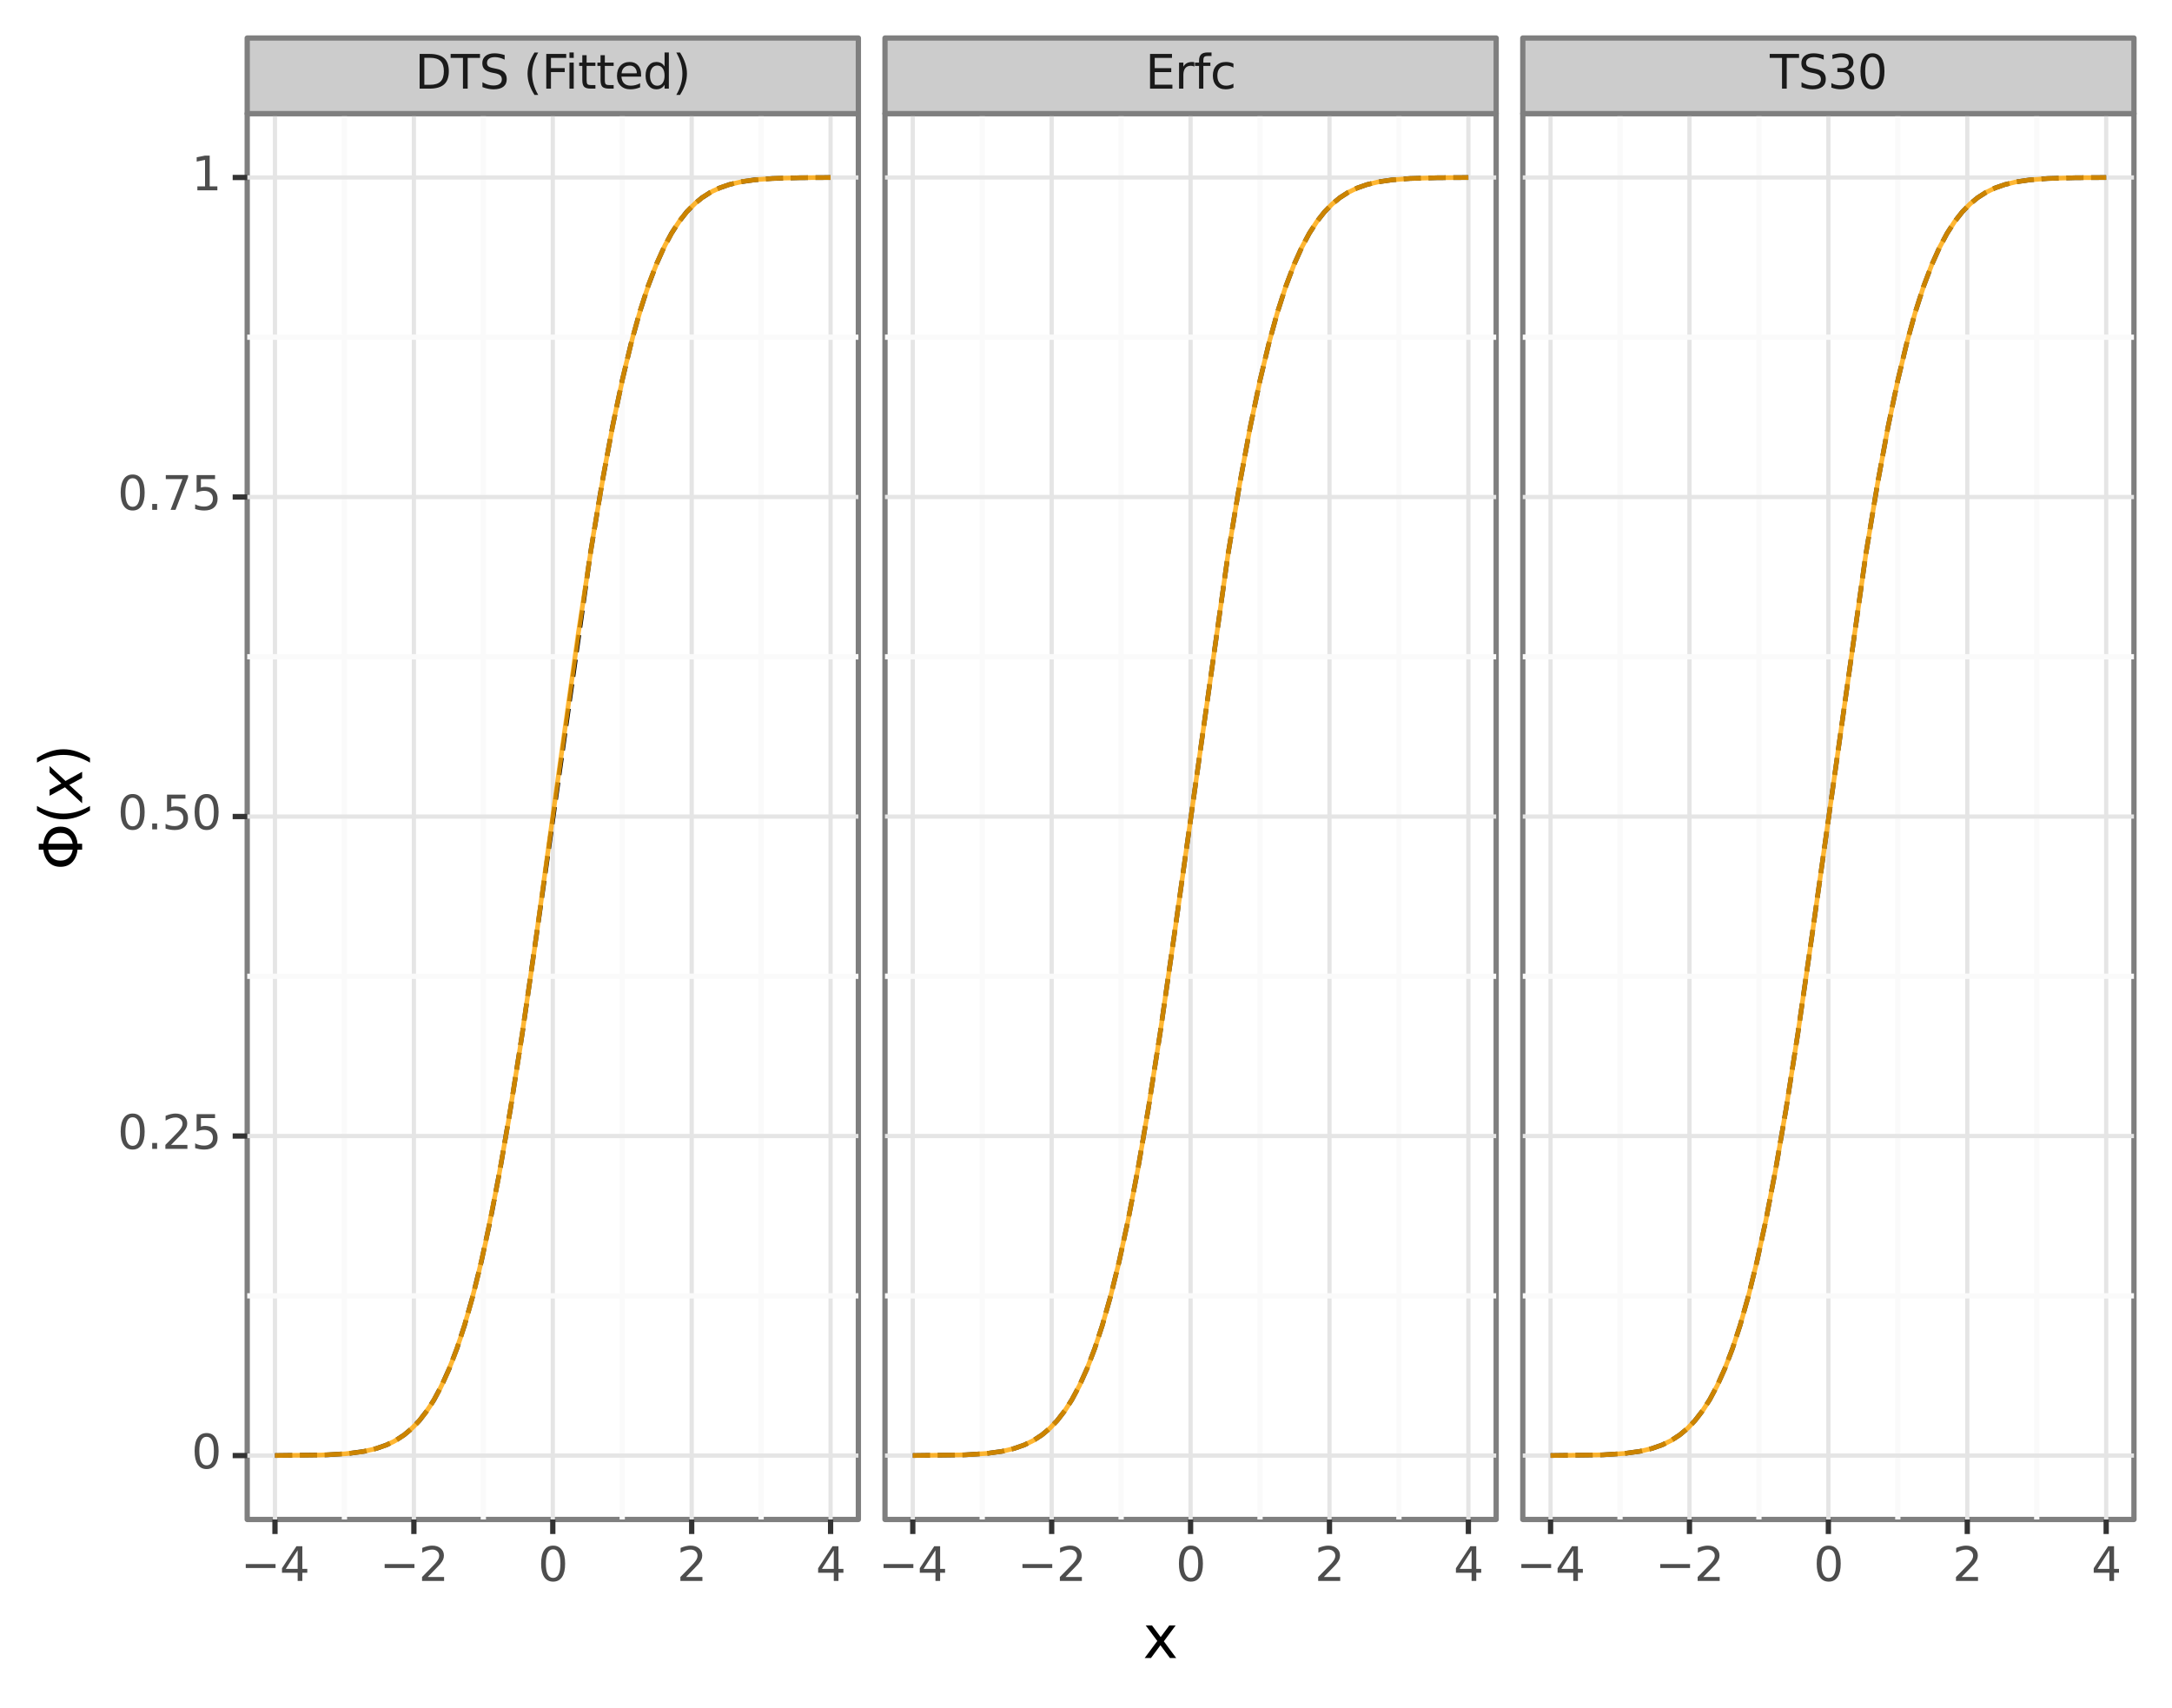 <?xml version="1.0" encoding="utf-8" standalone="no"?>
<!DOCTYPE svg PUBLIC "-//W3C//DTD SVG 1.1//EN"
  "http://www.w3.org/Graphics/SVG/1.1/DTD/svg11.dtd">
<svg xmlns:xlink="http://www.w3.org/1999/xlink" width="411.11pt" height="323.325pt" viewBox="0 0 411.11 323.325" xmlns="http://www.w3.org/2000/svg" version="1.1">
 <rect x="0" y="0" width="411.11" height="323.325" fill="#808080" stroke="none"/>
 <defs>
  <style type="text/css">*{stroke-linejoin: round; stroke-linecap: butt}</style>
 </defs>
 <g id="figure_1">
  <g id="patch_1">
   <path d="M 0 323.325 
L 411.11 323.325 
L 411.11 0 
L 0 0 
z
" style="fill: #ffffff; stroke: #ffffff; stroke-linejoin: miter"/>
  </g>
  <g id="axes_1">
   <g id="patch_2">
    <path d="M 46.79 287.612 
L 162.47 287.612 
L 162.47 21.5 
L 46.79 21.5 
z
" style="fill: #ffffff; stroke: #7f7f7f; stroke-linejoin: miter"/>
   </g>
   <g id="matplotlib.axis_1">
    <g id="xtick_1">
     <g id="line2d_1">
      <path d="M 52.048 287.612 
L 52.048 21.5 
" clip-path="url(#p0b47123393)" style="fill: none; stroke: #e5e5e5; stroke-width: 0.8"/>
     </g>
     <g id="line2d_2">
      <path d="M 52.048 287.612 
" style="fill: none; stroke: #000000; stroke-width: 1.5"/>
      <defs>
       <path id="m56a01b4de3" d="M 0 0 
L 0 2.75 
" style="stroke: #333333"/>
      </defs>
      <g>
       <use xlink:href="#m56a01b4de3" x="52.048" y="287.612" style="stroke: #333333"/>
      </g>
     </g>
     <g id="text_1">
      <!-- −4 -->
      <g style="fill: #4d4d4d" transform="translate(45.561 299.249) scale(0.088 -0.088)">
       <defs>
        <path id="DejaVuSans-2212" d="M 678 2272 
L 4684 2272 
L 4684 1741 
L 678 1741 
L 678 2272 
z
" transform="scale(0.016)"/>
        <path id="DejaVuSans-34" d="M 2419 4116 
L 825 1625 
L 2419 1625 
L 2419 4116 
z
M 2253 4666 
L 3047 4666 
L 3047 1625 
L 3713 1625 
L 3713 1100 
L 3047 1100 
L 3047 0 
L 2419 0 
L 2419 1100 
L 313 1100 
L 313 1709 
L 2253 4666 
z
" transform="scale(0.016)"/>
       </defs>
       <use xlink:href="#DejaVuSans-2212"/>
       <use xlink:href="#DejaVuSans-34" x="83.789"/>
      </g>
     </g>
    </g>
    <g id="xtick_2">
     <g id="line2d_3">
      <path d="M 78.339 287.612 
L 78.339 21.5 
" clip-path="url(#p0b47123393)" style="fill: none; stroke: #e5e5e5; stroke-width: 0.8"/>
     </g>
     <g id="line2d_4">
      <path d="M 78.339 287.612 
" style="fill: none; stroke: #000000; stroke-width: 1.5"/>
      <g>
       <use xlink:href="#m56a01b4de3" x="78.339" y="287.612" style="stroke: #333333"/>
      </g>
     </g>
     <g id="text_2">
      <!-- −2 -->
      <g style="fill: #4d4d4d" transform="translate(71.852 299.249) scale(0.088 -0.088)">
       <defs>
        <path id="DejaVuSans-32" d="M 1228 531 
L 3431 531 
L 3431 0 
L 469 0 
L 469 531 
Q 828 903 1448 1529 
Q 2069 2156 2228 2338 
Q 2531 2678 2651 2914 
Q 2772 3150 2772 3378 
Q 2772 3750 2511 3984 
Q 2250 4219 1831 4219 
Q 1534 4219 1204 4116 
Q 875 4013 500 3803 
L 500 4441 
Q 881 4594 1212 4672 
Q 1544 4750 1819 4750 
Q 2544 4750 2975 4387 
Q 3406 4025 3406 3419 
Q 3406 3131 3298 2873 
Q 3191 2616 2906 2266 
Q 2828 2175 2409 1742 
Q 1991 1309 1228 531 
z
" transform="scale(0.016)"/>
       </defs>
       <use xlink:href="#DejaVuSans-2212"/>
       <use xlink:href="#DejaVuSans-32" x="83.789"/>
      </g>
     </g>
    </g>
    <g id="xtick_3">
     <g id="line2d_5">
      <path d="M 104.63 287.612 
L 104.63 21.5 
" clip-path="url(#p0b47123393)" style="fill: none; stroke: #e5e5e5; stroke-width: 0.8"/>
     </g>
     <g id="line2d_6">
      <path d="M 104.63 287.612 
" style="fill: none; stroke: #000000; stroke-width: 1.5"/>
      <g>
       <use xlink:href="#m56a01b4de3" x="104.63" y="287.612" style="stroke: #333333"/>
      </g>
     </g>
     <g id="text_3">
      <!-- 0 -->
      <g style="fill: #4d4d4d" transform="translate(101.83 299.249) scale(0.088 -0.088)">
       <defs>
        <path id="DejaVuSans-30" d="M 2034 4250 
Q 1547 4250 1301 3770 
Q 1056 3291 1056 2328 
Q 1056 1369 1301 889 
Q 1547 409 2034 409 
Q 2525 409 2770 889 
Q 3016 1369 3016 2328 
Q 3016 3291 2770 3770 
Q 2525 4250 2034 4250 
z
M 2034 4750 
Q 2819 4750 3233 4129 
Q 3647 3509 3647 2328 
Q 3647 1150 3233 529 
Q 2819 -91 2034 -91 
Q 1250 -91 836 529 
Q 422 1150 422 2328 
Q 422 3509 836 4129 
Q 1250 4750 2034 4750 
z
" transform="scale(0.016)"/>
       </defs>
       <use xlink:href="#DejaVuSans-30"/>
      </g>
     </g>
    </g>
    <g id="xtick_4">
     <g id="line2d_7">
      <path d="M 130.921 287.612 
L 130.921 21.5 
" clip-path="url(#p0b47123393)" style="fill: none; stroke: #e5e5e5; stroke-width: 0.8"/>
     </g>
     <g id="line2d_8">
      <path d="M 130.921 287.612 
" style="fill: none; stroke: #000000; stroke-width: 1.5"/>
      <g>
       <use xlink:href="#m56a01b4de3" x="130.921" y="287.612" style="stroke: #333333"/>
      </g>
     </g>
     <g id="text_4">
      <!-- 2 -->
      <g style="fill: #4d4d4d" transform="translate(128.121 299.249) scale(0.088 -0.088)">
       <use xlink:href="#DejaVuSans-32"/>
      </g>
     </g>
    </g>
    <g id="xtick_5">
     <g id="line2d_9">
      <path d="M 157.212 287.612 
L 157.212 21.5 
" clip-path="url(#p0b47123393)" style="fill: none; stroke: #e5e5e5; stroke-width: 0.8"/>
     </g>
     <g id="line2d_10">
      <path d="M 157.212 287.612 
" style="fill: none; stroke: #000000; stroke-width: 1.5"/>
      <g>
       <use xlink:href="#m56a01b4de3" x="157.212" y="287.612" style="stroke: #333333"/>
      </g>
     </g>
     <g id="text_5">
      <!-- 4 -->
      <g style="fill: #4d4d4d" transform="translate(154.412 299.249) scale(0.088 -0.088)">
       <use xlink:href="#DejaVuSans-34"/>
      </g>
     </g>
    </g>
    <g id="xtick_6">
     <g id="line2d_11">
      <path d="M 65.193 287.612 
L 65.193 21.5 
" clip-path="url(#p0b47123393)" style="fill: none; stroke: #fafafa"/>
     </g>
    </g>
    <g id="xtick_7">
     <g id="line2d_12">
      <path d="M 91.484 287.612 
L 91.484 21.5 
" clip-path="url(#p0b47123393)" style="fill: none; stroke: #fafafa"/>
     </g>
    </g>
    <g id="xtick_8">
     <g id="line2d_13">
      <path d="M 117.775 287.612 
L 117.775 21.5 
" clip-path="url(#p0b47123393)" style="fill: none; stroke: #fafafa"/>
     </g>
    </g>
    <g id="xtick_9">
     <g id="line2d_14">
      <path d="M 144.066 287.612 
L 144.066 21.5 
" clip-path="url(#p0b47123393)" style="fill: none; stroke: #fafafa"/>
     </g>
    </g>
   </g>
   <g id="matplotlib.axis_2">
    <g id="ytick_1">
     <g id="line2d_15">
      <path d="M 46.79 275.516 
L 162.47 275.516 
" clip-path="url(#p0b47123393)" style="fill: none; stroke: #e5e5e5; stroke-width: 0.8"/>
     </g>
     <g id="line2d_16">
      <path d="M 46.79 275.516 
" style="fill: none; stroke: #000000; stroke-width: 1.5"/>
      <defs>
       <path id="mb26bd75274" d="M 0 0 
L -2.75 0 
" style="stroke: #333333"/>
      </defs>
      <g>
       <use xlink:href="#mb26bd75274" x="46.79" y="275.516" style="stroke: #333333"/>
      </g>
     </g>
     <g id="text_6">
      <!-- 0 -->
      <g style="fill: #4d4d4d" transform="translate(36.241 277.944) scale(0.088 -0.088)">
       <use xlink:href="#DejaVuSans-30"/>
      </g>
     </g>
    </g>
    <g id="ytick_2">
     <g id="line2d_17">
      <path d="M 46.79 215.036 
L 162.47 215.036 
" clip-path="url(#p0b47123393)" style="fill: none; stroke: #e5e5e5; stroke-width: 0.8"/>
     </g>
     <g id="line2d_18">
      <path d="M 46.79 215.036 
" style="fill: none; stroke: #000000; stroke-width: 1.5"/>
      <g>
       <use xlink:href="#mb26bd75274" x="46.79" y="215.036" style="stroke: #333333"/>
      </g>
     </g>
     <g id="text_7">
      <!-- 0.25 -->
      <g style="fill: #4d4d4d" transform="translate(22.246 217.464) scale(0.088 -0.088)">
       <defs>
        <path id="DejaVuSans-2e" d="M 684 794 
L 1344 794 
L 1344 0 
L 684 0 
L 684 794 
z
" transform="scale(0.016)"/>
        <path id="DejaVuSans-35" d="M 691 4666 
L 3169 4666 
L 3169 4134 
L 1269 4134 
L 1269 2991 
Q 1406 3038 1543 3061 
Q 1681 3084 1819 3084 
Q 2600 3084 3056 2656 
Q 3513 2228 3513 1497 
Q 3513 744 3044 326 
Q 2575 -91 1722 -91 
Q 1428 -91 1123 -41 
Q 819 9 494 109 
L 494 744 
Q 775 591 1075 516 
Q 1375 441 1709 441 
Q 2250 441 2565 725 
Q 2881 1009 2881 1497 
Q 2881 1984 2565 2268 
Q 2250 2553 1709 2553 
Q 1456 2553 1204 2497 
Q 953 2441 691 2322 
L 691 4666 
z
" transform="scale(0.016)"/>
       </defs>
       <use xlink:href="#DejaVuSans-30"/>
       <use xlink:href="#DejaVuSans-2e" x="63.623"/>
       <use xlink:href="#DejaVuSans-32" x="95.41"/>
       <use xlink:href="#DejaVuSans-35" x="159.033"/>
      </g>
     </g>
    </g>
    <g id="ytick_3">
     <g id="line2d_19">
      <path d="M 46.79 154.556 
L 162.47 154.556 
" clip-path="url(#p0b47123393)" style="fill: none; stroke: #e5e5e5; stroke-width: 0.8"/>
     </g>
     <g id="line2d_20">
      <path d="M 46.79 154.556 
" style="fill: none; stroke: #000000; stroke-width: 1.5"/>
      <g>
       <use xlink:href="#mb26bd75274" x="46.79" y="154.556" style="stroke: #333333"/>
      </g>
     </g>
     <g id="text_8">
      <!-- 0.50 -->
      <g style="fill: #4d4d4d" transform="translate(22.246 156.984) scale(0.088 -0.088)">
       <use xlink:href="#DejaVuSans-30"/>
       <use xlink:href="#DejaVuSans-2e" x="63.623"/>
       <use xlink:href="#DejaVuSans-35" x="95.41"/>
       <use xlink:href="#DejaVuSans-30" x="159.033"/>
      </g>
     </g>
    </g>
    <g id="ytick_4">
     <g id="line2d_21">
      <path d="M 46.79 94.076 
L 162.47 94.076 
" clip-path="url(#p0b47123393)" style="fill: none; stroke: #e5e5e5; stroke-width: 0.8"/>
     </g>
     <g id="line2d_22">
      <path d="M 46.79 94.076 
" style="fill: none; stroke: #000000; stroke-width: 1.5"/>
      <g>
       <use xlink:href="#mb26bd75274" x="46.79" y="94.076" style="stroke: #333333"/>
      </g>
     </g>
     <g id="text_9">
      <!-- 0.75 -->
      <g style="fill: #4d4d4d" transform="translate(22.246 96.504) scale(0.088 -0.088)">
       <defs>
        <path id="DejaVuSans-37" d="M 525 4666 
L 3525 4666 
L 3525 4397 
L 1831 0 
L 1172 0 
L 2766 4134 
L 525 4134 
L 525 4666 
z
" transform="scale(0.016)"/>
       </defs>
       <use xlink:href="#DejaVuSans-30"/>
       <use xlink:href="#DejaVuSans-2e" x="63.623"/>
       <use xlink:href="#DejaVuSans-37" x="95.41"/>
       <use xlink:href="#DejaVuSans-35" x="159.033"/>
      </g>
     </g>
    </g>
    <g id="ytick_5">
     <g id="line2d_23">
      <path d="M 46.79 33.596 
L 162.47 33.596 
" clip-path="url(#p0b47123393)" style="fill: none; stroke: #e5e5e5; stroke-width: 0.8"/>
     </g>
     <g id="line2d_24">
      <path d="M 46.79 33.596 
" style="fill: none; stroke: #000000; stroke-width: 1.5"/>
      <g>
       <use xlink:href="#mb26bd75274" x="46.79" y="33.596" style="stroke: #333333"/>
      </g>
     </g>
     <g id="text_10">
      <!-- 1 -->
      <g style="fill: #4d4d4d" transform="translate(36.241 36.024) scale(0.088 -0.088)">
       <defs>
        <path id="DejaVuSans-31" d="M 794 531 
L 1825 531 
L 1825 4091 
L 703 3866 
L 703 4441 
L 1819 4666 
L 2450 4666 
L 2450 531 
L 3481 531 
L 3481 0 
L 794 0 
L 794 531 
z
" transform="scale(0.016)"/>
       </defs>
       <use xlink:href="#DejaVuSans-31"/>
      </g>
     </g>
    </g>
    <g id="ytick_6">
     <g id="line2d_25">
      <path d="M 46.79 245.276 
L 162.47 245.276 
" clip-path="url(#p0b47123393)" style="fill: none; stroke: #fafafa"/>
     </g>
    </g>
    <g id="ytick_7">
     <g id="line2d_26">
      <path d="M 46.79 184.796 
L 162.47 184.796 
" clip-path="url(#p0b47123393)" style="fill: none; stroke: #fafafa"/>
     </g>
    </g>
    <g id="ytick_8">
     <g id="line2d_27">
      <path d="M 46.79 124.316 
L 162.47 124.316 
" clip-path="url(#p0b47123393)" style="fill: none; stroke: #fafafa"/>
     </g>
    </g>
    <g id="ytick_9">
     <g id="line2d_28">
      <path d="M 46.79 63.836 
L 162.47 63.836 
" clip-path="url(#p0b47123393)" style="fill: none; stroke: #fafafa"/>
     </g>
    </g>
    <g id="text_11">
     <!-- $\Phi(x)$ -->
     <g transform="translate(15.558 164.708) rotate(-90) scale(0.11 -0.11)">
      <defs>
       <path id="DejaVuSans-3a6" d="M 2206 3644 
Q 1738 3578 1431 3306 
Q 1025 2947 1025 2328 
Q 1025 1713 1431 1353 
Q 1738 1081 2206 1016 
L 2206 3644 
z
M 2838 1016 
Q 3306 1081 3613 1353 
Q 4013 1713 4013 2328 
Q 4013 2947 3613 3306 
Q 3306 3578 2838 3644 
L 2838 1016 
z
M 2206 494 
Q 1444 563 950 981 
Q 359 1481 359 2328 
Q 359 3175 950 3678 
Q 1441 4100 2206 4169 
L 2206 4666 
L 2838 4666 
L 2838 4169 
Q 3600 4097 4091 3678 
Q 4678 3175 4678 2328 
Q 4678 1484 4091 981 
Q 3600 563 2838 491 
L 2838 0 
L 2206 0 
L 2206 494 
z
" transform="scale(0.016)"/>
       <path id="DejaVuSans-28" d="M 1984 4856 
Q 1566 4138 1362 3434 
Q 1159 2731 1159 2009 
Q 1159 1288 1364 580 
Q 1569 -128 1984 -844 
L 1484 -844 
Q 1016 -109 783 600 
Q 550 1309 550 2009 
Q 550 2706 781 3412 
Q 1013 4119 1484 4856 
L 1984 4856 
z
" transform="scale(0.016)"/>
       <path id="DejaVuSans-Oblique-78" d="M 3841 3500 
L 2234 1784 
L 3219 0 
L 2559 0 
L 1819 1388 
L 531 0 
L -166 0 
L 1556 1844 
L 641 3500 
L 1300 3500 
L 1972 2234 
L 3144 3500 
L 3841 3500 
z
" transform="scale(0.016)"/>
       <path id="DejaVuSans-29" d="M 513 4856 
L 1013 4856 
Q 1481 4119 1714 3412 
Q 1947 2706 1947 2009 
Q 1947 1309 1714 600 
Q 1481 -109 1013 -844 
L 513 -844 
Q 928 -128 1133 580 
Q 1338 1288 1338 2009 
Q 1338 2731 1133 3434 
Q 928 4138 513 4856 
z
" transform="scale(0.016)"/>
      </defs>
      <use xlink:href="#DejaVuSans-3a6" transform="translate(0 0.125)"/>
      <use xlink:href="#DejaVuSans-28" transform="translate(78.711 0.125)"/>
      <use xlink:href="#DejaVuSans-Oblique-78" transform="translate(117.725 0.125)"/>
      <use xlink:href="#DejaVuSans-29" transform="translate(176.904 0.125)"/>
     </g>
    </g>
   </g>
   <g id="line2d_29">
    <path d="M 52.048 275.508 
L 61.907 275.376 
L 66.114 275.106 
L 69.006 274.702 
L 71.24 274.175 
L 73.212 273.478 
L 74.921 272.635 
L 76.498 271.602 
L 77.944 270.393 
L 79.39 268.88 
L 80.836 267.013 
L 82.151 264.96 
L 83.597 262.259 
L 85.043 259.038 
L 86.489 255.245 
L 87.935 250.83 
L 89.512 245.259 
L 91.09 238.864 
L 92.799 230.988 
L 94.639 221.416 
L 96.611 209.972 
L 98.846 195.69 
L 101.606 176.56 
L 111.728 104.865 
L 113.963 91.379 
L 115.935 80.745 
L 117.775 71.978 
L 119.484 64.861 
L 121.062 59.155 
L 122.639 54.242 
L 124.216 50.074 
L 125.662 46.853 
L 127.108 44.152 
L 128.554 41.913 
L 130 40.08 
L 131.446 38.598 
L 132.892 37.413 
L 134.47 36.403 
L 136.179 35.579 
L 138.019 34.937 
L 140.122 34.435 
L 142.752 34.047 
L 146.169 33.787 
L 151.296 33.643 
L 157.212 33.604 
L 157.212 33.604 
" clip-path="url(#p0b47123393)" style="fill: none; stroke-dasharray: 3.279,1.418; stroke-dashoffset: 0; stroke: #000000; stroke-width: 0.886"/>
   </g>
   <g id="line2d_30">
    <path d="M 52.048 275.504 
L 60.855 275.409 
L 65.325 275.181 
L 68.48 274.798 
L 70.846 274.284 
L 72.818 273.64 
L 74.527 272.851 
L 76.104 271.889 
L 77.55 270.746 
L 78.996 269.324 
L 80.442 267.563 
L 81.757 265.608 
L 83.071 263.296 
L 84.517 260.278 
L 85.963 256.695 
L 87.409 252.505 
L 88.987 247.204 
L 90.301 242.171 
L 91.879 235.353 
L 94.245 223.557 
L 96.217 212.366 
L 98.451 198.302 
L 101.08 180.298 
L 105.287 149.73 
L 109.494 119.661 
L 112.254 101.559 
L 114.357 89.155 
L 116.329 78.78 
L 118.17 70.245 
L 119.878 63.347 
L 121.456 57.858 
L 123.033 53.131 
L 124.479 49.443 
L 125.925 46.327 
L 127.371 43.717 
L 128.817 41.549 
L 130.263 39.787 
L 131.709 38.366 
L 133.287 37.132 
L 134.864 36.192 
L 136.573 35.421 
L 138.414 34.828 
L 140.78 34.315 
L 143.409 33.979 
L 147.09 33.744 
L 152.348 33.629 
L 157.212 33.608 
L 157.212 33.608 
" clip-path="url(#p0b47123393)" style="fill: none; stroke: #ffa500; stroke-opacity: 0.8; stroke-width: 0.886"/>
   </g>
   <g id="patch_3">
    <path d="M 46.79 21.5 
L 162.47 21.5 
L 162.47 7.2 
L 46.79 7.2 
z
" style="fill: #cccccc; stroke: #7f7f7f; stroke-linejoin: miter"/>
   </g>
   <g id="text_12">
    <!-- DTS (Fitted) -->
    <g style="fill: #1a1a1a" transform="translate(78.545 16.778) scale(0.088 -0.088)">
     <defs>
      <path id="DejaVuSans-44" d="M 1259 4147 
L 1259 519 
L 2022 519 
Q 2988 519 3436 956 
Q 3884 1394 3884 2338 
Q 3884 3275 3436 3711 
Q 2988 4147 2022 4147 
L 1259 4147 
z
M 628 4666 
L 1925 4666 
Q 3281 4666 3915 4102 
Q 4550 3538 4550 2338 
Q 4550 1131 3912 565 
Q 3275 0 1925 0 
L 628 0 
L 628 4666 
z
" transform="scale(0.016)"/>
      <path id="DejaVuSans-54" d="M -19 4666 
L 3928 4666 
L 3928 4134 
L 2272 4134 
L 2272 0 
L 1638 0 
L 1638 4134 
L -19 4134 
L -19 4666 
z
" transform="scale(0.016)"/>
      <path id="DejaVuSans-53" d="M 3425 4513 
L 3425 3897 
Q 3066 4069 2747 4153 
Q 2428 4238 2131 4238 
Q 1616 4238 1336 4038 
Q 1056 3838 1056 3469 
Q 1056 3159 1242 3001 
Q 1428 2844 1947 2747 
L 2328 2669 
Q 3034 2534 3370 2195 
Q 3706 1856 3706 1288 
Q 3706 609 3251 259 
Q 2797 -91 1919 -91 
Q 1588 -91 1214 -16 
Q 841 59 441 206 
L 441 856 
Q 825 641 1194 531 
Q 1563 422 1919 422 
Q 2459 422 2753 634 
Q 3047 847 3047 1241 
Q 3047 1584 2836 1778 
Q 2625 1972 2144 2069 
L 1759 2144 
Q 1053 2284 737 2584 
Q 422 2884 422 3419 
Q 422 4038 858 4394 
Q 1294 4750 2059 4750 
Q 2388 4750 2728 4690 
Q 3069 4631 3425 4513 
z
" transform="scale(0.016)"/>
      <path id="DejaVuSans-20" transform="scale(0.016)"/>
      <path id="DejaVuSans-46" d="M 628 4666 
L 3309 4666 
L 3309 4134 
L 1259 4134 
L 1259 2759 
L 3109 2759 
L 3109 2228 
L 1259 2228 
L 1259 0 
L 628 0 
L 628 4666 
z
" transform="scale(0.016)"/>
      <path id="DejaVuSans-69" d="M 603 3500 
L 1178 3500 
L 1178 0 
L 603 0 
L 603 3500 
z
M 603 4863 
L 1178 4863 
L 1178 4134 
L 603 4134 
L 603 4863 
z
" transform="scale(0.016)"/>
      <path id="DejaVuSans-74" d="M 1172 4494 
L 1172 3500 
L 2356 3500 
L 2356 3053 
L 1172 3053 
L 1172 1153 
Q 1172 725 1289 603 
Q 1406 481 1766 481 
L 2356 481 
L 2356 0 
L 1766 0 
Q 1100 0 847 248 
Q 594 497 594 1153 
L 594 3053 
L 172 3053 
L 172 3500 
L 594 3500 
L 594 4494 
L 1172 4494 
z
" transform="scale(0.016)"/>
      <path id="DejaVuSans-65" d="M 3597 1894 
L 3597 1613 
L 953 1613 
Q 991 1019 1311 708 
Q 1631 397 2203 397 
Q 2534 397 2845 478 
Q 3156 559 3463 722 
L 3463 178 
Q 3153 47 2828 -22 
Q 2503 -91 2169 -91 
Q 1331 -91 842 396 
Q 353 884 353 1716 
Q 353 2575 817 3079 
Q 1281 3584 2069 3584 
Q 2775 3584 3186 3129 
Q 3597 2675 3597 1894 
z
M 3022 2063 
Q 3016 2534 2758 2815 
Q 2500 3097 2075 3097 
Q 1594 3097 1305 2825 
Q 1016 2553 972 2059 
L 3022 2063 
z
" transform="scale(0.016)"/>
      <path id="DejaVuSans-64" d="M 2906 2969 
L 2906 4863 
L 3481 4863 
L 3481 0 
L 2906 0 
L 2906 525 
Q 2725 213 2448 61 
Q 2172 -91 1784 -91 
Q 1150 -91 751 415 
Q 353 922 353 1747 
Q 353 2572 751 3078 
Q 1150 3584 1784 3584 
Q 2172 3584 2448 3432 
Q 2725 3281 2906 2969 
z
M 947 1747 
Q 947 1113 1208 752 
Q 1469 391 1925 391 
Q 2381 391 2643 752 
Q 2906 1113 2906 1747 
Q 2906 2381 2643 2742 
Q 2381 3103 1925 3103 
Q 1469 3103 1208 2742 
Q 947 2381 947 1747 
z
" transform="scale(0.016)"/>
     </defs>
     <use xlink:href="#DejaVuSans-44"/>
     <use xlink:href="#DejaVuSans-54" x="77.002"/>
     <use xlink:href="#DejaVuSans-53" x="138.086"/>
     <use xlink:href="#DejaVuSans-20" x="201.562"/>
     <use xlink:href="#DejaVuSans-28" x="233.35"/>
     <use xlink:href="#DejaVuSans-46" x="272.363"/>
     <use xlink:href="#DejaVuSans-69" x="322.633"/>
     <use xlink:href="#DejaVuSans-74" x="350.416"/>
     <use xlink:href="#DejaVuSans-74" x="389.625"/>
     <use xlink:href="#DejaVuSans-65" x="428.834"/>
     <use xlink:href="#DejaVuSans-64" x="490.357"/>
     <use xlink:href="#DejaVuSans-29" x="553.834"/>
    </g>
   </g>
  </g>
  <g id="axes_2">
   <g id="patch_4">
    <path d="M 167.51 287.612 
L 283.19 287.612 
L 283.19 21.5 
L 167.51 21.5 
z
" style="fill: #ffffff; stroke: #7f7f7f; stroke-linejoin: miter"/>
   </g>
   <g id="matplotlib.axis_3">
    <g id="xtick_10">
     <g id="line2d_31">
      <path d="M 172.768 287.612 
L 172.768 21.5 
" clip-path="url(#p1cc80afb18)" style="fill: none; stroke: #e5e5e5; stroke-width: 0.8; stroke-linecap: square"/>
     </g>
     <g id="line2d_32">
      <path d="M 172.768 287.612 
" style="fill: none; stroke: #000000; stroke-width: 1.5; stroke-linecap: square"/>
      <g>
       <use xlink:href="#m56a01b4de3" x="172.768" y="287.612" style="stroke: #333333"/>
      </g>
     </g>
     <g id="text_13">
      <!-- −4 -->
      <g style="fill: #4d4d4d" transform="translate(166.281 299.249) scale(0.088 -0.088)">
       <use xlink:href="#DejaVuSans-2212"/>
       <use xlink:href="#DejaVuSans-34" x="83.789"/>
      </g>
     </g>
    </g>
    <g id="xtick_11">
     <g id="line2d_33">
      <path d="M 199.059 287.612 
L 199.059 21.5 
" clip-path="url(#p1cc80afb18)" style="fill: none; stroke: #e5e5e5; stroke-width: 0.8; stroke-linecap: square"/>
     </g>
     <g id="line2d_34">
      <path d="M 199.059 287.612 
" style="fill: none; stroke: #000000; stroke-width: 1.5; stroke-linecap: square"/>
      <g>
       <use xlink:href="#m56a01b4de3" x="199.059" y="287.612" style="stroke: #333333"/>
      </g>
     </g>
     <g id="text_14">
      <!-- −2 -->
      <g style="fill: #4d4d4d" transform="translate(192.572 299.249) scale(0.088 -0.088)">
       <use xlink:href="#DejaVuSans-2212"/>
       <use xlink:href="#DejaVuSans-32" x="83.789"/>
      </g>
     </g>
    </g>
    <g id="xtick_12">
     <g id="line2d_35">
      <path d="M 225.35 287.612 
L 225.35 21.5 
" clip-path="url(#p1cc80afb18)" style="fill: none; stroke: #e5e5e5; stroke-width: 0.8; stroke-linecap: square"/>
     </g>
     <g id="line2d_36">
      <path d="M 225.35 287.612 
" style="fill: none; stroke: #000000; stroke-width: 1.5; stroke-linecap: square"/>
      <g>
       <use xlink:href="#m56a01b4de3" x="225.35" y="287.612" style="stroke: #333333"/>
      </g>
     </g>
     <g id="text_15">
      <!-- 0 -->
      <g style="fill: #4d4d4d" transform="translate(222.55 299.249) scale(0.088 -0.088)">
       <use xlink:href="#DejaVuSans-30"/>
      </g>
     </g>
    </g>
    <g id="xtick_13">
     <g id="line2d_37">
      <path d="M 251.641 287.612 
L 251.641 21.5 
" clip-path="url(#p1cc80afb18)" style="fill: none; stroke: #e5e5e5; stroke-width: 0.8; stroke-linecap: square"/>
     </g>
     <g id="line2d_38">
      <path d="M 251.641 287.612 
" style="fill: none; stroke: #000000; stroke-width: 1.5; stroke-linecap: square"/>
      <g>
       <use xlink:href="#m56a01b4de3" x="251.641" y="287.612" style="stroke: #333333"/>
      </g>
     </g>
     <g id="text_16">
      <!-- 2 -->
      <g style="fill: #4d4d4d" transform="translate(248.841 299.249) scale(0.088 -0.088)">
       <use xlink:href="#DejaVuSans-32"/>
      </g>
     </g>
    </g>
    <g id="xtick_14">
     <g id="line2d_39">
      <path d="M 277.932 287.612 
L 277.932 21.5 
" clip-path="url(#p1cc80afb18)" style="fill: none; stroke: #e5e5e5; stroke-width: 0.8; stroke-linecap: square"/>
     </g>
     <g id="line2d_40">
      <path d="M 277.932 287.612 
" style="fill: none; stroke: #000000; stroke-width: 1.5; stroke-linecap: square"/>
      <g>
       <use xlink:href="#m56a01b4de3" x="277.932" y="287.612" style="stroke: #333333"/>
      </g>
     </g>
     <g id="text_17">
      <!-- 4 -->
      <g style="fill: #4d4d4d" transform="translate(275.132 299.249) scale(0.088 -0.088)">
       <use xlink:href="#DejaVuSans-34"/>
      </g>
     </g>
    </g>
    <g id="xtick_15">
     <g id="line2d_41">
      <path d="M 185.913 287.612 
L 185.913 21.5 
" clip-path="url(#p1cc80afb18)" style="fill: none; stroke: #fafafa; stroke-linecap: square"/>
     </g>
    </g>
    <g id="xtick_16">
     <g id="line2d_42">
      <path d="M 212.204 287.612 
L 212.204 21.5 
" clip-path="url(#p1cc80afb18)" style="fill: none; stroke: #fafafa; stroke-linecap: square"/>
     </g>
    </g>
    <g id="xtick_17">
     <g id="line2d_43">
      <path d="M 238.495 287.612 
L 238.495 21.5 
" clip-path="url(#p1cc80afb18)" style="fill: none; stroke: #fafafa; stroke-linecap: square"/>
     </g>
    </g>
    <g id="xtick_18">
     <g id="line2d_44">
      <path d="M 264.786 287.612 
L 264.786 21.5 
" clip-path="url(#p1cc80afb18)" style="fill: none; stroke: #fafafa; stroke-linecap: square"/>
     </g>
    </g>
   </g>
   <g id="matplotlib.axis_4">
    <g id="ytick_10">
     <g id="line2d_45">
      <path d="M 167.51 275.516 
L 283.19 275.516 
" clip-path="url(#p1cc80afb18)" style="fill: none; stroke: #e5e5e5; stroke-width: 0.8; stroke-linecap: square"/>
     </g>
    </g>
    <g id="ytick_11">
     <g id="line2d_46">
      <path d="M 167.51 215.036 
L 283.19 215.036 
" clip-path="url(#p1cc80afb18)" style="fill: none; stroke: #e5e5e5; stroke-width: 0.8; stroke-linecap: square"/>
     </g>
    </g>
    <g id="ytick_12">
     <g id="line2d_47">
      <path d="M 167.51 154.556 
L 283.19 154.556 
" clip-path="url(#p1cc80afb18)" style="fill: none; stroke: #e5e5e5; stroke-width: 0.8; stroke-linecap: square"/>
     </g>
    </g>
    <g id="ytick_13">
     <g id="line2d_48">
      <path d="M 167.51 94.076 
L 283.19 94.076 
" clip-path="url(#p1cc80afb18)" style="fill: none; stroke: #e5e5e5; stroke-width: 0.8; stroke-linecap: square"/>
     </g>
    </g>
    <g id="ytick_14">
     <g id="line2d_49">
      <path d="M 167.51 33.596 
L 283.19 33.596 
" clip-path="url(#p1cc80afb18)" style="fill: none; stroke: #e5e5e5; stroke-width: 0.8; stroke-linecap: square"/>
     </g>
    </g>
    <g id="ytick_15">
     <g id="line2d_50">
      <path d="M 167.51 245.276 
L 283.19 245.276 
" clip-path="url(#p1cc80afb18)" style="fill: none; stroke: #fafafa; stroke-linecap: square"/>
     </g>
    </g>
    <g id="ytick_16">
     <g id="line2d_51">
      <path d="M 167.51 184.796 
L 283.19 184.796 
" clip-path="url(#p1cc80afb18)" style="fill: none; stroke: #fafafa; stroke-linecap: square"/>
     </g>
    </g>
    <g id="ytick_17">
     <g id="line2d_52">
      <path d="M 167.51 124.316 
L 283.19 124.316 
" clip-path="url(#p1cc80afb18)" style="fill: none; stroke: #fafafa; stroke-linecap: square"/>
     </g>
    </g>
    <g id="ytick_18">
     <g id="line2d_53">
      <path d="M 167.51 63.836 
L 283.19 63.836 
" clip-path="url(#p1cc80afb18)" style="fill: none; stroke: #fafafa; stroke-linecap: square"/>
     </g>
    </g>
   </g>
   <g id="line2d_54">
    <path d="M 172.768 275.508 
L 182.627 275.376 
L 186.834 275.106 
L 189.726 274.702 
L 191.96 274.175 
L 193.932 273.478 
L 195.641 272.635 
L 197.218 271.602 
L 198.664 270.393 
L 200.11 268.88 
L 201.556 267.013 
L 202.871 264.96 
L 204.317 262.259 
L 205.763 259.038 
L 207.209 255.245 
L 208.655 250.83 
L 210.232 245.259 
L 211.81 238.864 
L 213.519 230.988 
L 215.359 221.416 
L 217.331 209.972 
L 219.566 195.69 
L 222.326 176.56 
L 232.448 104.865 
L 234.683 91.379 
L 236.655 80.745 
L 238.495 71.978 
L 240.204 64.861 
L 241.782 59.155 
L 243.359 54.242 
L 244.936 50.074 
L 246.382 46.853 
L 247.828 44.152 
L 249.274 41.913 
L 250.72 40.08 
L 252.166 38.598 
L 253.612 37.413 
L 255.19 36.403 
L 256.899 35.579 
L 258.739 34.937 
L 260.842 34.435 
L 263.472 34.047 
L 266.889 33.787 
L 272.016 33.643 
L 277.932 33.604 
L 277.932 33.604 
" clip-path="url(#p1cc80afb18)" style="fill: none; stroke-dasharray: 3.279,1.418; stroke-dashoffset: 0; stroke: #000000; stroke-width: 0.886"/>
   </g>
   <g id="line2d_55">
    <path d="M 172.768 275.508 
L 182.627 275.376 
L 186.834 275.106 
L 189.726 274.702 
L 191.96 274.175 
L 193.932 273.478 
L 195.641 272.635 
L 197.218 271.602 
L 198.664 270.393 
L 200.11 268.88 
L 201.556 267.013 
L 202.871 264.96 
L 204.317 262.259 
L 205.763 259.038 
L 207.209 255.245 
L 208.655 250.83 
L 210.232 245.259 
L 211.81 238.864 
L 213.519 230.988 
L 215.359 221.416 
L 217.331 209.972 
L 219.566 195.69 
L 222.326 176.56 
L 232.448 104.865 
L 234.683 91.379 
L 236.655 80.745 
L 238.495 71.978 
L 240.204 64.861 
L 241.782 59.155 
L 243.359 54.242 
L 244.936 50.074 
L 246.382 46.853 
L 247.828 44.152 
L 249.274 41.913 
L 250.72 40.08 
L 252.166 38.598 
L 253.612 37.413 
L 255.19 36.403 
L 256.899 35.579 
L 258.739 34.937 
L 260.842 34.435 
L 263.472 34.047 
L 266.889 33.787 
L 272.016 33.643 
L 277.932 33.604 
L 277.932 33.604 
" clip-path="url(#p1cc80afb18)" style="fill: none; stroke: #ffa500; stroke-opacity: 0.8; stroke-width: 0.886"/>
   </g>
   <g id="patch_5">
    <path d="M 167.51 21.5 
L 283.19 21.5 
L 283.19 7.2 
L 167.51 7.2 
z
" style="fill: #cccccc; stroke: #7f7f7f; stroke-linejoin: miter"/>
   </g>
   <g id="text_18">
    <!-- Erfc -->
    <g style="fill: #1a1a1a" transform="translate(216.792 16.778) scale(0.088 -0.088)">
     <defs>
      <path id="DejaVuSans-45" d="M 628 4666 
L 3578 4666 
L 3578 4134 
L 1259 4134 
L 1259 2753 
L 3481 2753 
L 3481 2222 
L 1259 2222 
L 1259 531 
L 3634 531 
L 3634 0 
L 628 0 
L 628 4666 
z
" transform="scale(0.016)"/>
      <path id="DejaVuSans-72" d="M 2631 2963 
Q 2534 3019 2420 3045 
Q 2306 3072 2169 3072 
Q 1681 3072 1420 2755 
Q 1159 2438 1159 1844 
L 1159 0 
L 581 0 
L 581 3500 
L 1159 3500 
L 1159 2956 
Q 1341 3275 1631 3429 
Q 1922 3584 2338 3584 
Q 2397 3584 2469 3576 
Q 2541 3569 2628 3553 
L 2631 2963 
z
" transform="scale(0.016)"/>
      <path id="DejaVuSans-66" d="M 2375 4863 
L 2375 4384 
L 1825 4384 
Q 1516 4384 1395 4259 
Q 1275 4134 1275 3809 
L 1275 3500 
L 2222 3500 
L 2222 3053 
L 1275 3053 
L 1275 0 
L 697 0 
L 697 3053 
L 147 3053 
L 147 3500 
L 697 3500 
L 697 3744 
Q 697 4328 969 4595 
Q 1241 4863 1831 4863 
L 2375 4863 
z
" transform="scale(0.016)"/>
      <path id="DejaVuSans-63" d="M 3122 3366 
L 3122 2828 
Q 2878 2963 2633 3030 
Q 2388 3097 2138 3097 
Q 1578 3097 1268 2742 
Q 959 2388 959 1747 
Q 959 1106 1268 751 
Q 1578 397 2138 397 
Q 2388 397 2633 464 
Q 2878 531 3122 666 
L 3122 134 
Q 2881 22 2623 -34 
Q 2366 -91 2075 -91 
Q 1284 -91 818 406 
Q 353 903 353 1747 
Q 353 2603 823 3093 
Q 1294 3584 2113 3584 
Q 2378 3584 2631 3529 
Q 2884 3475 3122 3366 
z
" transform="scale(0.016)"/>
     </defs>
     <use xlink:href="#DejaVuSans-45"/>
     <use xlink:href="#DejaVuSans-72" x="63.184"/>
     <use xlink:href="#DejaVuSans-66" x="104.297"/>
     <use xlink:href="#DejaVuSans-63" x="139.502"/>
    </g>
   </g>
  </g>
  <g id="axes_3">
   <g id="patch_6">
    <path d="M 288.23 287.612 
L 403.91 287.612 
L 403.91 21.5 
L 288.23 21.5 
z
" style="fill: #ffffff; stroke: #7f7f7f; stroke-linejoin: miter"/>
   </g>
   <g id="matplotlib.axis_5">
    <g id="xtick_19">
     <g id="line2d_56">
      <path d="M 293.488 287.612 
L 293.488 21.5 
" clip-path="url(#p44fde14231)" style="fill: none; stroke: #e5e5e5; stroke-width: 0.8; stroke-linecap: square"/>
     </g>
     <g id="line2d_57">
      <path d="M 293.488 287.612 
" style="fill: none; stroke: #000000; stroke-width: 1.5; stroke-linecap: square"/>
      <g>
       <use xlink:href="#m56a01b4de3" x="293.488" y="287.612" style="stroke: #333333"/>
      </g>
     </g>
     <g id="text_19">
      <!-- −4 -->
      <g style="fill: #4d4d4d" transform="translate(287.001 299.249) scale(0.088 -0.088)">
       <use xlink:href="#DejaVuSans-2212"/>
       <use xlink:href="#DejaVuSans-34" x="83.789"/>
      </g>
     </g>
    </g>
    <g id="xtick_20">
     <g id="line2d_58">
      <path d="M 319.779 287.612 
L 319.779 21.5 
" clip-path="url(#p44fde14231)" style="fill: none; stroke: #e5e5e5; stroke-width: 0.8; stroke-linecap: square"/>
     </g>
     <g id="line2d_59">
      <path d="M 319.779 287.612 
" style="fill: none; stroke: #000000; stroke-width: 1.5; stroke-linecap: square"/>
      <g>
       <use xlink:href="#m56a01b4de3" x="319.779" y="287.612" style="stroke: #333333"/>
      </g>
     </g>
     <g id="text_20">
      <!-- −2 -->
      <g style="fill: #4d4d4d" transform="translate(313.292 299.249) scale(0.088 -0.088)">
       <use xlink:href="#DejaVuSans-2212"/>
       <use xlink:href="#DejaVuSans-32" x="83.789"/>
      </g>
     </g>
    </g>
    <g id="xtick_21">
     <g id="line2d_60">
      <path d="M 346.07 287.612 
L 346.07 21.5 
" clip-path="url(#p44fde14231)" style="fill: none; stroke: #e5e5e5; stroke-width: 0.8; stroke-linecap: square"/>
     </g>
     <g id="line2d_61">
      <path d="M 346.07 287.612 
" style="fill: none; stroke: #000000; stroke-width: 1.5; stroke-linecap: square"/>
      <g>
       <use xlink:href="#m56a01b4de3" x="346.07" y="287.612" style="stroke: #333333"/>
      </g>
     </g>
     <g id="text_21">
      <!-- 0 -->
      <g style="fill: #4d4d4d" transform="translate(343.27 299.249) scale(0.088 -0.088)">
       <use xlink:href="#DejaVuSans-30"/>
      </g>
     </g>
    </g>
    <g id="xtick_22">
     <g id="line2d_62">
      <path d="M 372.361 287.612 
L 372.361 21.5 
" clip-path="url(#p44fde14231)" style="fill: none; stroke: #e5e5e5; stroke-width: 0.8; stroke-linecap: square"/>
     </g>
     <g id="line2d_63">
      <path d="M 372.361 287.612 
" style="fill: none; stroke: #000000; stroke-width: 1.5; stroke-linecap: square"/>
      <g>
       <use xlink:href="#m56a01b4de3" x="372.361" y="287.612" style="stroke: #333333"/>
      </g>
     </g>
     <g id="text_22">
      <!-- 2 -->
      <g style="fill: #4d4d4d" transform="translate(369.561 299.249) scale(0.088 -0.088)">
       <use xlink:href="#DejaVuSans-32"/>
      </g>
     </g>
    </g>
    <g id="xtick_23">
     <g id="line2d_64">
      <path d="M 398.652 287.612 
L 398.652 21.5 
" clip-path="url(#p44fde14231)" style="fill: none; stroke: #e5e5e5; stroke-width: 0.8; stroke-linecap: square"/>
     </g>
     <g id="line2d_65">
      <path d="M 398.652 287.612 
" style="fill: none; stroke: #000000; stroke-width: 1.5; stroke-linecap: square"/>
      <g>
       <use xlink:href="#m56a01b4de3" x="398.652" y="287.612" style="stroke: #333333"/>
      </g>
     </g>
     <g id="text_23">
      <!-- 4 -->
      <g style="fill: #4d4d4d" transform="translate(395.852 299.249) scale(0.088 -0.088)">
       <use xlink:href="#DejaVuSans-34"/>
      </g>
     </g>
    </g>
    <g id="xtick_24">
     <g id="line2d_66">
      <path d="M 306.633 287.612 
L 306.633 21.5 
" clip-path="url(#p44fde14231)" style="fill: none; stroke: #fafafa; stroke-linecap: square"/>
     </g>
    </g>
    <g id="xtick_25">
     <g id="line2d_67">
      <path d="M 332.924 287.612 
L 332.924 21.5 
" clip-path="url(#p44fde14231)" style="fill: none; stroke: #fafafa; stroke-linecap: square"/>
     </g>
    </g>
    <g id="xtick_26">
     <g id="line2d_68">
      <path d="M 359.215 287.612 
L 359.215 21.5 
" clip-path="url(#p44fde14231)" style="fill: none; stroke: #fafafa; stroke-linecap: square"/>
     </g>
    </g>
    <g id="xtick_27">
     <g id="line2d_69">
      <path d="M 385.506 287.612 
L 385.506 21.5 
" clip-path="url(#p44fde14231)" style="fill: none; stroke: #fafafa; stroke-linecap: square"/>
     </g>
    </g>
    <g id="text_24">
     <!-- x -->
     <g transform="translate(216.334 313.837) scale(0.11 -0.11)">
      <defs>
       <path id="DejaVuSans-78" d="M 3513 3500 
L 2247 1797 
L 3578 0 
L 2900 0 
L 1881 1375 
L 863 0 
L 184 0 
L 1544 1831 
L 300 3500 
L 978 3500 
L 1906 2253 
L 2834 3500 
L 3513 3500 
z
" transform="scale(0.016)"/>
      </defs>
      <use xlink:href="#DejaVuSans-78"/>
     </g>
    </g>
   </g>
   <g id="matplotlib.axis_6">
    <g id="ytick_19">
     <g id="line2d_70">
      <path d="M 288.23 275.516 
L 403.91 275.516 
" clip-path="url(#p44fde14231)" style="fill: none; stroke: #e5e5e5; stroke-width: 0.8; stroke-linecap: square"/>
     </g>
    </g>
    <g id="ytick_20">
     <g id="line2d_71">
      <path d="M 288.23 215.036 
L 403.91 215.036 
" clip-path="url(#p44fde14231)" style="fill: none; stroke: #e5e5e5; stroke-width: 0.8; stroke-linecap: square"/>
     </g>
    </g>
    <g id="ytick_21">
     <g id="line2d_72">
      <path d="M 288.23 154.556 
L 403.91 154.556 
" clip-path="url(#p44fde14231)" style="fill: none; stroke: #e5e5e5; stroke-width: 0.8; stroke-linecap: square"/>
     </g>
    </g>
    <g id="ytick_22">
     <g id="line2d_73">
      <path d="M 288.23 94.076 
L 403.91 94.076 
" clip-path="url(#p44fde14231)" style="fill: none; stroke: #e5e5e5; stroke-width: 0.8; stroke-linecap: square"/>
     </g>
    </g>
    <g id="ytick_23">
     <g id="line2d_74">
      <path d="M 288.23 33.596 
L 403.91 33.596 
" clip-path="url(#p44fde14231)" style="fill: none; stroke: #e5e5e5; stroke-width: 0.8; stroke-linecap: square"/>
     </g>
    </g>
    <g id="ytick_24">
     <g id="line2d_75">
      <path d="M 288.23 245.276 
L 403.91 245.276 
" clip-path="url(#p44fde14231)" style="fill: none; stroke: #fafafa; stroke-linecap: square"/>
     </g>
    </g>
    <g id="ytick_25">
     <g id="line2d_76">
      <path d="M 288.23 184.796 
L 403.91 184.796 
" clip-path="url(#p44fde14231)" style="fill: none; stroke: #fafafa; stroke-linecap: square"/>
     </g>
    </g>
    <g id="ytick_26">
     <g id="line2d_77">
      <path d="M 288.23 124.316 
L 403.91 124.316 
" clip-path="url(#p44fde14231)" style="fill: none; stroke: #fafafa; stroke-linecap: square"/>
     </g>
    </g>
    <g id="ytick_27">
     <g id="line2d_78">
      <path d="M 288.23 63.836 
L 403.91 63.836 
" clip-path="url(#p44fde14231)" style="fill: none; stroke: #fafafa; stroke-linecap: square"/>
     </g>
    </g>
   </g>
   <g id="line2d_79">
    <path d="M 293.488 275.508 
L 303.347 275.376 
L 307.554 275.106 
L 310.446 274.702 
L 312.68 274.175 
L 314.652 273.478 
L 316.361 272.635 
L 317.938 271.602 
L 319.384 270.393 
L 320.83 268.88 
L 322.276 267.013 
L 323.591 264.96 
L 325.037 262.259 
L 326.483 259.038 
L 327.929 255.245 
L 329.375 250.83 
L 330.952 245.259 
L 332.53 238.864 
L 334.239 230.988 
L 336.079 221.416 
L 338.051 209.972 
L 340.286 195.69 
L 343.046 176.56 
L 353.168 104.865 
L 355.403 91.379 
L 357.375 80.745 
L 359.215 71.978 
L 360.924 64.861 
L 362.502 59.155 
L 364.079 54.242 
L 365.656 50.074 
L 367.102 46.853 
L 368.548 44.152 
L 369.994 41.913 
L 371.44 40.08 
L 372.886 38.598 
L 374.332 37.413 
L 375.91 36.403 
L 377.619 35.579 
L 379.459 34.937 
L 381.562 34.435 
L 384.192 34.047 
L 387.609 33.787 
L 392.736 33.643 
L 398.652 33.604 
L 398.652 33.604 
" clip-path="url(#p44fde14231)" style="fill: none; stroke-dasharray: 3.279,1.418; stroke-dashoffset: 0; stroke: #000000; stroke-width: 0.886"/>
   </g>
   <g id="line2d_80">
    <path d="M 293.488 275.508 
L 303.347 275.376 
L 307.554 275.106 
L 310.446 274.702 
L 312.68 274.175 
L 314.652 273.478 
L 316.361 272.635 
L 317.938 271.602 
L 319.384 270.393 
L 320.83 268.88 
L 322.276 267.013 
L 323.591 264.96 
L 325.037 262.259 
L 326.483 259.038 
L 327.929 255.245 
L 329.375 250.83 
L 330.952 245.259 
L 332.53 238.864 
L 334.239 230.988 
L 336.079 221.416 
L 338.051 209.972 
L 340.286 195.69 
L 343.046 176.56 
L 353.168 104.865 
L 355.403 91.379 
L 357.375 80.745 
L 359.215 71.978 
L 360.924 64.861 
L 362.502 59.155 
L 364.079 54.242 
L 365.656 50.074 
L 367.102 46.853 
L 368.548 44.152 
L 369.994 41.913 
L 371.44 40.08 
L 372.886 38.598 
L 374.332 37.413 
L 375.91 36.403 
L 377.619 35.579 
L 379.459 34.937 
L 381.562 34.435 
L 384.192 34.047 
L 387.609 33.787 
L 392.736 33.643 
L 398.652 33.604 
L 398.652 33.604 
" clip-path="url(#p44fde14231)" style="fill: none; stroke: #ffa500; stroke-opacity: 0.8; stroke-width: 0.886"/>
   </g>
   <g id="patch_7">
    <path d="M 288.23 21.5 
L 403.91 21.5 
L 403.91 7.2 
L 288.23 7.2 
z
" style="fill: #cccccc; stroke: #7f7f7f; stroke-linejoin: miter"/>
   </g>
   <g id="text_25">
    <!-- TS30 -->
    <g style="fill: #1a1a1a" transform="translate(334.99 16.778) scale(0.088 -0.088)">
     <defs>
      <path id="DejaVuSans-33" d="M 2597 2516 
Q 3050 2419 3304 2112 
Q 3559 1806 3559 1356 
Q 3559 666 3084 287 
Q 2609 -91 1734 -91 
Q 1441 -91 1130 -33 
Q 819 25 488 141 
L 488 750 
Q 750 597 1062 519 
Q 1375 441 1716 441 
Q 2309 441 2620 675 
Q 2931 909 2931 1356 
Q 2931 1769 2642 2001 
Q 2353 2234 1838 2234 
L 1294 2234 
L 1294 2753 
L 1863 2753 
Q 2328 2753 2575 2939 
Q 2822 3125 2822 3475 
Q 2822 3834 2567 4026 
Q 2313 4219 1838 4219 
Q 1578 4219 1281 4162 
Q 984 4106 628 3988 
L 628 4550 
Q 988 4650 1302 4700 
Q 1616 4750 1894 4750 
Q 2613 4750 3031 4423 
Q 3450 4097 3450 3541 
Q 3450 3153 3228 2886 
Q 3006 2619 2597 2516 
z
" transform="scale(0.016)"/>
     </defs>
     <use xlink:href="#DejaVuSans-54"/>
     <use xlink:href="#DejaVuSans-53" x="61.084"/>
     <use xlink:href="#DejaVuSans-33" x="124.561"/>
     <use xlink:href="#DejaVuSans-30" x="188.184"/>
    </g>
   </g>
  </g>
 </g>
 <defs>
  <clipPath id="p0b47123393">
   <rect x="46.79" y="21.5" width="115.68" height="266.112"/>
  </clipPath>
  <clipPath id="p1cc80afb18">
   <rect x="167.51" y="21.5" width="115.68" height="266.112"/>
  </clipPath>
  <clipPath id="p44fde14231">
   <rect x="288.23" y="21.5" width="115.68" height="266.112"/>
  </clipPath>
 </defs>
</svg>
